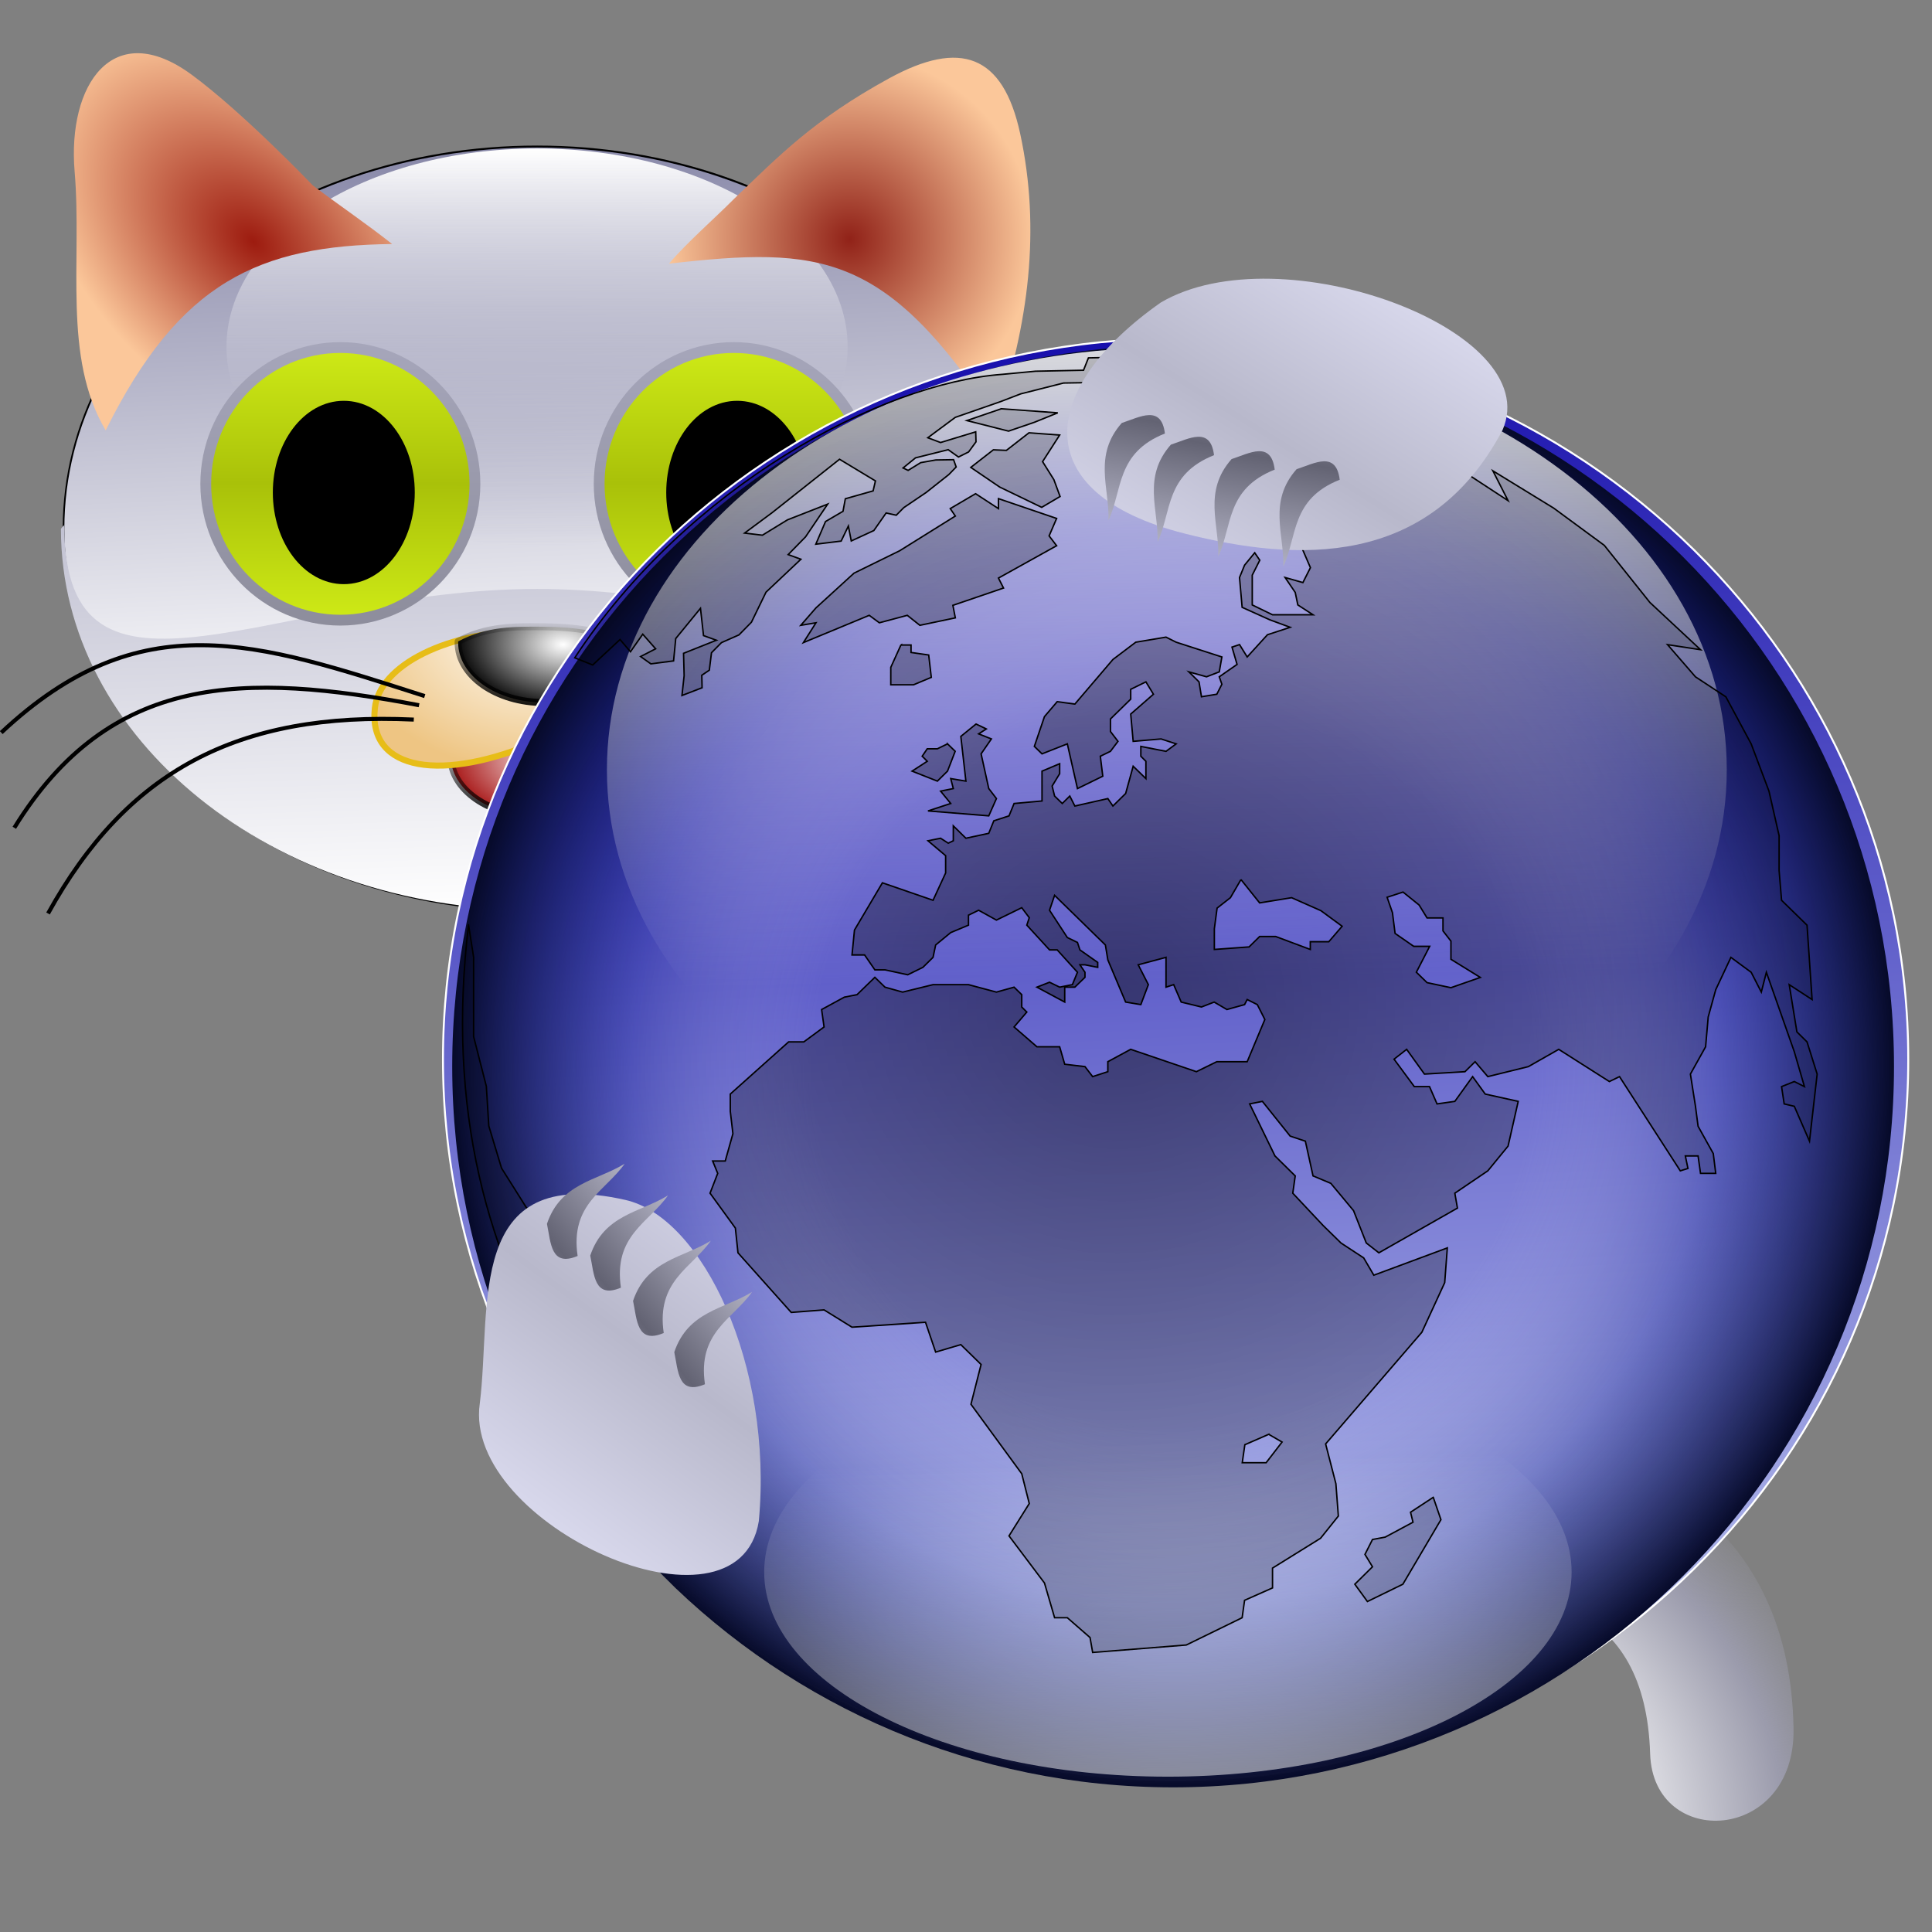 <?xml version="1.0" encoding="UTF-8" standalone="no"?>
<!-- Created with Inkscape (http://www.inkscape.org/) -->

<svg
   xmlns:dc="http://purl.org/dc/elements/1.1/"
   xmlns:cc="http://creativecommons.org/ns#"
   xmlns:rdf="http://www.w3.org/1999/02/22-rdf-syntax-ns#"
   xmlns:svg="http://www.w3.org/2000/svg"
   xmlns="http://www.w3.org/2000/svg"
   xmlns:xlink="http://www.w3.org/1999/xlink"
   xmlns:sodipodi="http://sodipodi.sourceforge.net/DTD/sodipodi-0.dtd"
   xmlns:inkscape="http://www.inkscape.org/namespaces/inkscape"
   width="256"
   height="256"
   id="svg2"
   sodipodi:version="0.32"
   inkscape:version="0.48.0 r9654"
   version="1.0"
   sodipodi:docname="e3.svg">
  <rect width="100%" height="100%" fill="#808080" stroke="none"/>
  <defs
     id="defs4">
    <linearGradient
       id="linearGradient2809">
      <stop
         style="stop-color:#dcdeed;stop-opacity:0;"
         offset="0"
         id="stop2811" />
      <stop
         id="stop2817"
         offset="0.5"
         style="stop-color:#dcdeed;stop-opacity:0;" />
      <stop
         style="stop-color:#04127c;stop-opacity:0.247;"
         offset="0.75"
         id="stop2819" />
      <stop
         style="stop-color:#060a29;stop-opacity:1;"
         offset="1"
         id="stop2813" />
    </linearGradient>
    <linearGradient
       gradientUnits="userSpaceOnUse"
       y2="229.967"
       x2="142.952"
       y1="4.574"
       x1="131.315"
       id="linearGradient2944"
       xlink:href="#linearGradient2938"
       inkscape:collect="always" />
    <linearGradient
       gradientTransform="matrix(1.144,0,0,0.547,-385.198,-250.413)"
       gradientUnits="userSpaceOnUse"
       xlink:href="#linearGradient403"
       id="linearGradient770"
       y2="806.257"
       x2="448.988"
       y1="890.648"
       x1="452.824" />
    <linearGradient
       id="linearGradient403">
      <stop
         id="stop405"
         offset="0"
         style="stop-color:white;stop-opacity:0.503" />
      <stop
         id="stop404"
         offset="1"
         style="stop-color:#ffffff;stop-opacity:0;" />
    </linearGradient>
    <linearGradient
       gradientTransform="matrix(0.911,0,0,0.687,-384.998,-251.876)"
       gradientUnits="userSpaceOnUse"
       xlink:href="#linearGradient4907"
       id="linearGradient4300"
       y2="533.513"
       x2="563.67"
       y1="378.522"
       x1="559.976" />
    <linearGradient
       id="linearGradient4907">
      <stop
         id="stop4909"
         offset="0"
         style="stop-color:#ffffff;stop-opacity:0.845;" />
      <stop
         id="stop4908"
         offset="1"
         style="stop-color:#ffffff;stop-opacity:0;" />
    </linearGradient>
    <radialGradient
       gradientTransform="matrix(0.809,0,0,0.774,-386.43,-249.766)"
       gradientUnits="userSpaceOnUse"
       xlink:href="#linearGradient668"
       id="radialGradient708"
       fy="476.608"
       fx="631.626"
       r="165.788"
       cy="476.608"
       cx="631.626" />
    <linearGradient
       id="linearGradient668">
      <stop
         id="stop669"
         offset="0"
         style="stop-color:#000000;stop-opacity:0.443;" />
      <stop
         id="stop670"
         offset="1"
         style="stop-color:#000000;stop-opacity:0.103;" />
    </linearGradient>
    <linearGradient
       id="linearGradient2938"
       inkscape:collect="always">
      <stop
         id="stop2940"
         offset="0"
         style="stop-color:#130aab;stop-opacity:1" />
      <stop
         id="stop2942"
         offset="1"
         style="stop-color:#bfc8f0;stop-opacity:1" />
    </linearGradient>
    <linearGradient
       id="linearGradient3172"
       inkscape:collect="always">
      <stop
         id="stop3174"
         offset="0"
         style="stop-color:#912218;stop-opacity:1" />
      <stop
         id="stop3176"
         offset="1"
         style="stop-color:#fbc79a;stop-opacity:1" />
    </linearGradient>
    <linearGradient
       id="linearGradient3188"
       inkscape:collect="always">
      <stop
         id="stop3190"
         offset="0"
         style="stop-color:#8a8aaa;stop-opacity:1" />
      <stop
         id="stop3192"
         offset="1"
         style="stop-color:#ffffff;stop-opacity:1" />
    </linearGradient>
    <linearGradient
       id="linearGradient3198"
       inkscape:collect="always">
      <stop
         id="stop3200"
         offset="0"
         style="stop-color:#ffffff;stop-opacity:1" />
      <stop
         id="stop3202"
         offset="1"
         style="stop-color:#8a8aaa;stop-opacity:0;" />
    </linearGradient>
    <linearGradient
       id="linearGradient3206">
      <stop
         id="stop3208"
         offset="0"
         style="stop-color:#9090a8;stop-opacity:1;" />
      <stop
         style="stop-color:#ffffff;stop-opacity:1;"
         offset="0.604"
         id="stop3214" />
      <stop
         id="stop3216"
         offset="0.749"
         style="stop-color:#b8b8cb;stop-opacity:1;" />
      <stop
         id="stop3210"
         offset="1"
         style="stop-color:#b8b8cb;stop-opacity:0;" />
    </linearGradient>
    <linearGradient
       id="linearGradient3236"
       inkscape:collect="always">
      <stop
         id="stop3238"
         offset="0"
         style="stop-color:#8d8d9c;stop-opacity:1" />
      <stop
         id="stop3240"
         offset="1"
         style="stop-color:#a8a8bd;stop-opacity:1" />
    </linearGradient>
    <linearGradient
       id="linearGradient3244"
       inkscape:collect="always">
      <stop
         id="stop3246"
         offset="0"
         style="stop-color:#a9c109;stop-opacity:1" />
      <stop
         id="stop3248"
         offset="1"
         style="stop-color:#d0ec17;stop-opacity:1" />
    </linearGradient>
    <linearGradient
       id="linearGradient3271"
       inkscape:collect="always">
      <stop
         id="stop3273"
         offset="0"
         style="stop-color:#ffffff;stop-opacity:1" />
      <stop
         id="stop3275"
         offset="1"
         style="stop-color:#eec583;stop-opacity:1" />
    </linearGradient>
    <linearGradient
       id="linearGradient3282"
       inkscape:collect="always">
      <stop
         id="stop3284"
         offset="0"
         style="stop-color:#000000;stop-opacity:1;" />
      <stop
         id="stop3286"
         offset="1"
         style="stop-color:#000000;stop-opacity:0;" />
    </linearGradient>
    <linearGradient
       id="linearGradient3290"
       inkscape:collect="always">
      <stop
         id="stop3292"
         offset="0"
         style="stop-color:#ffffff;stop-opacity:1" />
      <stop
         id="stop3294"
         offset="1"
         style="stop-color:#000000;stop-opacity:1" />
    </linearGradient>
    <linearGradient
       inkscape:collect="always"
       id="linearGradient3306">
      <stop
         style="stop-color:#ffffff;stop-opacity:1"
         offset="0"
         id="stop3308" />
      <stop
         style="stop-color:#a61212;stop-opacity:1"
         offset="1"
         id="stop3310" />
    </linearGradient>
    <linearGradient
       id="linearGradient3312"
       inkscape:collect="always">
      <stop
         id="stop3314"
         offset="0"
         style="stop-color:#b8b8cb;stop-opacity:1;" />
      <stop
         id="stop3316"
         offset="1"
         style="stop-color:#dadaee;stop-opacity:1" />
    </linearGradient>
    <linearGradient
       id="linearGradient3328"
       inkscape:collect="always">
      <stop
         id="stop3330"
         offset="0"
         style="stop-color:#bbbbc5;stop-opacity:1" />
      <stop
         id="stop3332"
         offset="1"
         style="stop-color:#ffffff;stop-opacity:0.992" />
    </linearGradient>
    <linearGradient
       id="linearGradient3414"
       inkscape:collect="always">
      <stop
         id="stop3416"
         offset="0"
         style="stop-color:#bbbbcd;stop-opacity:1" />
      <stop
         id="stop3418"
         offset="1"
         style="stop-color:#a0a0b3;stop-opacity:1" />
    </linearGradient>
    <linearGradient
       id="linearGradient3222"
       inkscape:collect="always">
      <stop
         id="stop3224"
         offset="0"
         style="stop-color:#bbbbcd;stop-opacity:1;" />
      <stop
         id="stop3226"
         offset="1"
         style="stop-color:#636373;stop-opacity:1" />
    </linearGradient>
    <linearGradient
       inkscape:collect="always"
       id="linearGradient3267">
      <stop
         style="stop-color:#9d1b0f;stop-opacity:1"
         offset="0"
         id="stop3269" />
      <stop
         style="stop-color:#fbc79a;stop-opacity:1"
         offset="1"
         id="stop3271" />
    </linearGradient>
    <inkscape:perspective
       id="perspective124"
       inkscape:persp3d-origin="128 : 85.333333 : 1"
       inkscape:vp_z="256 : 128 : 1"
       inkscape:vp_y="0 : 1000 : 0"
       inkscape:vp_x="0 : 128 : 1"
       sodipodi:type="inkscape:persp3d" />
    <linearGradient
       id="linearGradient2632">
      <stop
         style="stop-color:#9090a8;stop-opacity:1;"
         offset="0"
         id="stop2634" />
      <stop
         id="stop3412"
         offset="0.343"
         style="stop-color:#ffffff;stop-opacity:1;" />
      <stop
         id="stop2636"
         offset="0.685"
         style="stop-color:#9b9bac;stop-opacity:1;" />
      <stop
         style="stop-color:#93939c;stop-opacity:0;"
         offset="0.854"
         id="stop2638" />
      <stop
         style="stop-color:#b8b8cb;stop-opacity:0;"
         offset="1"
         id="stop2640" />
    </linearGradient>
    <linearGradient
       inkscape:collect="always"
       xlink:href="#linearGradient3414"
       id="linearGradient3762"
       gradientUnits="userSpaceOnUse"
       x1="127.725"
       y1="197.757"
       x2="125.682"
       y2="214.106"
       gradientTransform="translate(258.774,42.824)" />
    <radialGradient
       inkscape:collect="always"
       xlink:href="#linearGradient2632"
       id="radialGradient3804"
       gradientUnits="userSpaceOnUse"
       gradientTransform="matrix(0.163,-2.536,-2.795,-0.179,410.272,397.827)"
       cx="55.139"
       cy="84.521"
       fx="55.139"
       fy="84.521"
       r="27.889" />
    <linearGradient
       inkscape:collect="always"
       xlink:href="#linearGradient3328"
       id="linearGradient3807"
       gradientUnits="userSpaceOnUse"
       spreadMethod="reflect"
       x1="124.686"
       y1="197.246"
       x2="124.686"
       y2="150.244"
       gradientTransform="translate(246.192,-45.735)" />
    <linearGradient
       inkscape:collect="always"
       xlink:href="#linearGradient3188"
       id="linearGradient3836"
       gradientUnits="userSpaceOnUse"
       x1="122.105"
       y1="83.739"
       x2="125.171"
       y2="187.269" />
    <linearGradient
       inkscape:collect="always"
       xlink:href="#linearGradient3188"
       id="linearGradient3838"
       gradientUnits="userSpaceOnUse"
       gradientTransform="matrix(1,0,0,1.083,254.705,33.907)"
       x1="122.105"
       y1="83.739"
       x2="125.171"
       y2="159.911" />
    <linearGradient
       inkscape:collect="always"
       xlink:href="#linearGradient3198"
       id="linearGradient3840"
       gradientUnits="userSpaceOnUse"
       x1="116.485"
       y1="83.826"
       x2="116.485"
       y2="142.58" />
    <radialGradient
       inkscape:collect="always"
       xlink:href="#linearGradient3267"
       id="radialGradient3842"
       gradientUnits="userSpaceOnUse"
       gradientTransform="matrix(0.683,-0.731,1.127,1.054,177.063,95.536)"
       cx="79.133"
       cy="94.736"
       fx="79.133"
       fy="94.736"
       r="24.058" />
    <radialGradient
       inkscape:collect="always"
       xlink:href="#linearGradient3172"
       id="radialGradient3844"
       gradientUnits="userSpaceOnUse"
       gradientTransform="matrix(1,0,0,1.003,258.774,42.587)"
       cx="167.369"
       cy="94.302"
       fx="167.369"
       fy="94.302"
       r="27.252" />
    <linearGradient
       inkscape:collect="always"
       xlink:href="#linearGradient3188"
       id="linearGradient3846"
       gradientUnits="userSpaceOnUse"
       gradientTransform="matrix(1,0,0,1.083,254.194,33.907)"
       x1="122.105"
       y1="83.739"
       x2="125.171"
       y2="187.269" />
    <linearGradient
       inkscape:collect="always"
       xlink:href="#linearGradient3244"
       id="linearGradient3848"
       gradientUnits="userSpaceOnUse"
       spreadMethod="reflect"
       x1="-142.83"
       y1="126.487"
       x2="-142.763"
       y2="105.506" />
    <linearGradient
       inkscape:collect="always"
       xlink:href="#linearGradient3236"
       id="linearGradient3850"
       gradientUnits="userSpaceOnUse"
       x1="-150.716"
       y1="147.467"
       x2="-150.716"
       y2="101.963" />
    <linearGradient
       inkscape:collect="always"
       xlink:href="#linearGradient3244"
       id="linearGradient3852"
       gradientUnits="userSpaceOnUse"
       spreadMethod="reflect"
       x1="-142.83"
       y1="126.487"
       x2="-142.763"
       y2="105.506" />
    <linearGradient
       inkscape:collect="always"
       xlink:href="#linearGradient3236"
       id="linearGradient3854"
       gradientUnits="userSpaceOnUse"
       x1="-150.716"
       y1="147.467"
       x2="-150.716"
       y2="101.963" />
    <radialGradient
       inkscape:collect="always"
       xlink:href="#linearGradient3306"
       id="radialGradient3856"
       gradientUnits="userSpaceOnUse"
       gradientTransform="matrix(-1.408,-0.028,0.017,-0.876,217.78,342.2)"
       cx="-115.277"
       cy="149.998"
       fx="-115.277"
       fy="149.998"
       r="11.434" />
    <linearGradient
       inkscape:collect="always"
       xlink:href="#linearGradient3282"
       id="linearGradient3858"
       gradientUnits="userSpaceOnUse"
       gradientTransform="matrix(1.156,0,0,1.157,515.96,36.881)"
       x1="-118.424"
       y1="161.998"
       x2="-117.763"
       y2="149.462" />
    <radialGradient
       inkscape:collect="always"
       xlink:href="#linearGradient3271"
       id="radialGradient3860"
       gradientUnits="userSpaceOnUse"
       gradientTransform="matrix(-1.147,1.1610676e-7,-1.1565536e-7,-0.885,518.105,316.29)"
       cx="120.796"
       cy="137.782"
       fx="120.796"
       fy="137.782"
       r="24.589" />
    <radialGradient
       inkscape:collect="always"
       xlink:href="#linearGradient3290"
       id="radialGradient3862"
       gradientUnits="userSpaceOnUse"
       gradientTransform="matrix(-1.408,-0.028,0.017,-0.876,218.876,325.362)"
       cx="-115.277"
       cy="149.998"
       fx="-115.277"
       fy="149.998"
       r="11.434" />
    <linearGradient
       inkscape:collect="always"
       xlink:href="#linearGradient3282"
       id="linearGradient3864"
       gradientUnits="userSpaceOnUse"
       gradientTransform="matrix(1.156,0,0,1.157,517.056,20.043)"
       x1="-118.424"
       y1="161.998"
       x2="-117.763"
       y2="149.462" />
    <linearGradient
       inkscape:collect="always"
       xlink:href="#linearGradient2938"
       id="linearGradient3873"
       gradientUnits="userSpaceOnUse"
       x1="131.315"
       y1="4.574"
       x2="142.952"
       y2="229.967" />
    <radialGradient
       inkscape:collect="always"
       xlink:href="#linearGradient2809"
       id="radialGradient3875"
       gradientUnits="userSpaceOnUse"
       cx="124.129"
       cy="124.129"
       fx="124.129"
       fy="124.129"
       r="105.255" />
    <linearGradient
       inkscape:collect="always"
       xlink:href="#linearGradient403"
       id="linearGradient3877"
       gradientUnits="userSpaceOnUse"
       gradientTransform="matrix(1.079,0,0,0.547,-358.085,-258.132)"
       x1="452.824"
       y1="890.648"
       x2="448.988"
       y2="806.257" />
    <linearGradient
       inkscape:collect="always"
       xlink:href="#linearGradient4907"
       id="linearGradient3879"
       gradientUnits="userSpaceOnUse"
       gradientTransform="matrix(0.798,0,0,0.602,-323.671,-209.54)"
       x1="559.976"
       y1="378.522"
       x2="563.67"
       y2="533.513" />
    <radialGradient
       inkscape:collect="always"
       xlink:href="#linearGradient668"
       id="radialGradient3881"
       gradientUnits="userSpaceOnUse"
       gradientTransform="matrix(0.706,0,0,0.676,-327.147,-206.595)"
       cx="631.626"
       cy="476.608"
       fx="631.626"
       fy="476.608"
       r="165.788" />
    <linearGradient
       inkscape:collect="always"
       xlink:href="#linearGradient3312"
       id="linearGradient3891"
       gradientUnits="userSpaceOnUse"
       gradientTransform="translate(258.774,42.824)"
       spreadMethod="reflect"
       x1="56.015"
       y1="216.15"
       x2="72.037"
       y2="190.675" />
    <linearGradient
       inkscape:collect="always"
       xlink:href="#linearGradient3222"
       id="linearGradient3893"
       gradientUnits="userSpaceOnUse"
       gradientTransform="matrix(1,0,0,0.793,-23.527,40.653)"
       spreadMethod="reflect"
       x1="53.933"
       y1="237.758"
       x2="58.498"
       y2="216.191" />
    <linearGradient
       inkscape:collect="always"
       xlink:href="#linearGradient3222"
       id="linearGradient3895"
       gradientUnits="userSpaceOnUse"
       gradientTransform="matrix(1,0,0,0.793,-16.255,43.861)"
       spreadMethod="reflect"
       x1="53.933"
       y1="237.758"
       x2="58.498"
       y2="216.191" />
    <linearGradient
       inkscape:collect="always"
       xlink:href="#linearGradient3222"
       id="linearGradient3897"
       gradientUnits="userSpaceOnUse"
       gradientTransform="matrix(1,0,0,0.793,-7.272,46)"
       spreadMethod="reflect"
       x1="53.933"
       y1="237.758"
       x2="58.498"
       y2="216.191" />
    <linearGradient
       inkscape:collect="always"
       xlink:href="#linearGradient3222"
       id="linearGradient3899"
       gradientUnits="userSpaceOnUse"
       gradientTransform="matrix(1,0,0,0.793,2.353,47.497)"
       spreadMethod="reflect"
       x1="53.933"
       y1="237.758"
       x2="58.498"
       y2="216.191" />
    <linearGradient
       inkscape:collect="always"
       xlink:href="#linearGradient3312"
       id="linearGradient3909"
       gradientUnits="userSpaceOnUse"
       gradientTransform="translate(258.774,42.824)"
       spreadMethod="reflect"
       x1="198.74"
       y1="216.661"
       x2="186.479"
       y2="188.383" />
    <linearGradient
       inkscape:collect="always"
       xlink:href="#linearGradient3222"
       id="linearGradient3911"
       gradientUnits="userSpaceOnUse"
       gradientTransform="matrix(1,0,0,0.793,-23.527,40.653)"
       spreadMethod="reflect"
       x1="53.933"
       y1="237.758"
       x2="58.498"
       y2="216.191" />
    <linearGradient
       inkscape:collect="always"
       xlink:href="#linearGradient3222"
       id="linearGradient3913"
       gradientUnits="userSpaceOnUse"
       gradientTransform="matrix(1,0,0,0.793,-16.255,43.861)"
       spreadMethod="reflect"
       x1="53.933"
       y1="237.758"
       x2="58.498"
       y2="216.191" />
    <linearGradient
       inkscape:collect="always"
       xlink:href="#linearGradient3222"
       id="linearGradient3915"
       gradientUnits="userSpaceOnUse"
       gradientTransform="matrix(1,0,0,0.793,-7.272,46)"
       spreadMethod="reflect"
       x1="53.933"
       y1="237.758"
       x2="58.498"
       y2="216.191" />
    <linearGradient
       inkscape:collect="always"
       xlink:href="#linearGradient3222"
       id="linearGradient3917"
       gradientUnits="userSpaceOnUse"
       gradientTransform="matrix(1,0,0,0.793,2.353,47.497)"
       spreadMethod="reflect"
       x1="53.933"
       y1="237.758"
       x2="58.498"
       y2="216.191" />
  </defs>
  <sodipodi:namedview
     id="base"
     pagecolor="#ffffff"
     bordercolor="#666666"
     borderopacity="1.0"
     inkscape:pageopacity="0.0"
     inkscape:pageshadow="2"
     inkscape:zoom="2.0664062"
     inkscape:cx="128"
     inkscape:cy="128"
     inkscape:document-units="px"
     inkscape:current-layer="layer1"
     width="256px"
     height="256px"
     inkscape:window-width="1680"
     inkscape:window-height="1022"
     inkscape:window-x="-2"
     inkscape:window-y="0"
     showgrid="false"
     inkscape:window-maximized="1" />
  <g
     inkscape:label="1. réteg"
     inkscape:groupmode="layer"
     id="layer1">
    <path
       sodipodi:nodetypes="csscc"
       id="path2173"
       d="m 185.203,211.02 c 18.586,-1.716 32.813,1.263 33.451,21.387 0.403,12.722 19.263,11.834 19.001,-3.364 -0.457,-26.458 -19.186,-38.814 -48.738,-40.236 -2.138,4.761 -3.728,14.723 -3.714,22.213 z"
       style="fill:url(#radialGradient3804);fill-opacity:1;fill-rule:evenodd;stroke:none"
       inkscape:connector-curvature="0" />
    <g
       id="g3811"
       transform="matrix(0.895,0,0,0.895,-268.811,-91.078)">
      <path
         transform="matrix(1,0,0,1.083,254.705,33.907)"
         d="m 195.164,134.917 c 0,28.781 -31.337,52.112 -69.993,52.112 -38.656,0 -69.993,-23.331 -69.993,-52.112 0,-28.781 31.337,-52.112 69.993,-52.112 38.656,0 69.993,23.331 69.993,52.112 z"
         sodipodi:ry="52.111877"
         sodipodi:rx="69.993408"
         sodipodi:cy="134.91652"
         sodipodi:cx="125.17069"
         id="path2177"
         style="fill:url(#linearGradient3836);fill-opacity:1;stroke:#000000;stroke-width:0.5;stroke-linecap:round;stroke-linejoin:round;stroke-miterlimit:4;stroke-opacity:1;stroke-dasharray:none"
         sodipodi:type="arc" />
      <path
         inkscape:connector-curvature="0"
         sodipodi:nodetypes="csssc"
         id="path3218"
         d="m 449.841,180.04 c 0,31.157 -31.352,9.441 -69.983,9.441 -38.631,0 -69.983,21.716 -69.983,-9.441 0,-31.157 31.352,-56.444 69.983,-56.444 38.631,0 69.983,25.287 69.983,56.444 z"
         style="fill:url(#linearGradient3838);fill-opacity:1;stroke:none" />
      <path
         transform="translate(258.774,39.921)"
         d="m 167.065,113.203 c 0,16.224 -20.586,29.377 -45.981,29.377 -25.395,0 -45.981,-13.152 -45.981,-29.377 0,-16.224 20.586,-29.377 45.981,-29.377 25.395,0 45.981,13.152 45.981,29.377 z"
         sodipodi:ry="29.376795"
         sodipodi:rx="45.981068"
         sodipodi:cy="113.20323"
         sodipodi:cx="121.08348"
         id="path3196"
         style="fill:url(#linearGradient3840);fill-opacity:1;stroke:none"
         sodipodi:type="arc" />
      <path
         inkscape:connector-curvature="0"
         style="fill:url(#radialGradient3842);fill-opacity:1;fill-rule:evenodd;stroke:none"
         d="m 346.649,129.205 c 4.261,3.207 7.805,5.571 11.751,8.685 -19.665,0.234 -31.459,5.528 -42.405,27.589 -6.426,-10.815 -3.475,-25.029 -4.598,-38.318 -1.088,-12.864 5.683,-22.926 17.371,-14.305 7.632,5.63 17.882,16.349 17.882,16.349 z"
         id="path2171"
         sodipodi:nodetypes="cccssc" />
      <path
         inkscape:connector-curvature="0"
         style="fill:url(#radialGradient3844);fill-opacity:1;fill-rule:evenodd;stroke:none"
         d="m 399.391,140.799 c 2.556,-3.042 7.038,-6.961 9.588,-9.55 6.714,-6.436 11.836,-11.774 22.991,-17.882 10.537,-5.77 16.873,-3.566 19.414,8.174 3.071,14.19 1.251,28.27 -3.576,42.405 -16.362,-24.854 -25.942,-25.71 -48.416,-23.147 z"
         id="path2175"
         sodipodi:nodetypes="ccsscc" />
      <path
         inkscape:connector-curvature="0"
         sodipodi:nodetypes="cscscc"
         id="path3227"
         d="m 309.366,180.051 c 0,31.157 31.338,56.438 69.969,56.438 35.009,0 64.052,-20.76 69.188,-47.844 -6.35,17.121 -34.691,0.312 -68.656,0.312 -38.631,0 -70,21.72 -70,-9.438 1.267,-1.115 0.014,-0.143 -0.5,0.531 z"
         style="fill:url(#linearGradient3846);fill-opacity:1;stroke:none" />
      <g
         transform="translate(258.774,42.824)"
         id="g3254">
        <path
           sodipodi:type="arc"
           style="fill:url(#linearGradient3848);fill-opacity:1;stroke:url(#linearGradient3850);stroke-width:1.6;stroke-linecap:round;stroke-linejoin:round;stroke-miterlimit:4;stroke-opacity:1;stroke-dasharray:none"
           id="path3234"
           sodipodi:cx="-150.71573"
           sodipodi:cy="126.48666"
           sodipodi:rx="19.925131"
           sodipodi:ry="20.18058"
           d="m -130.791,126.487 c 0,11.145 -8.921,20.181 -19.925,20.181 -11.004,0 -19.925,-9.035 -19.925,-20.181 0,-11.145 8.921,-20.181 19.925,-20.181 11.004,0 19.925,9.035 19.925,20.181 z"
           transform="translate(242.678,4.087)" />
        <path
           sodipodi:type="arc"
           style="fill:#000000;fill-opacity:1;stroke:#000000;stroke-width:1.6;stroke-linecap:round;stroke-linejoin:round;stroke-miterlimit:4;stroke-opacity:1;stroke-dasharray:none"
           id="path3252"
           sodipodi:cx="-150.20483"
           sodipodi:cy="126.7421"
           sodipodi:rx="9.7071142"
           sodipodi:ry="12.772519"
           d="m -140.498,126.742 c 0,7.054 -4.346,12.773 -9.707,12.773 -5.361,0 -9.707,-5.718 -9.707,-12.773 0,-7.054 4.346,-12.773 9.707,-12.773 5.361,0 9.707,5.718 9.707,12.773 z"
           transform="translate(242.678,5.109)" />
      </g>
      <g
         transform="translate(317.017,42.824)"
         id="g3258">
        <path
           transform="translate(242.678,4.087)"
           d="m -130.791,126.487 c 0,11.145 -8.921,20.181 -19.925,20.181 -11.004,0 -19.925,-9.035 -19.925,-20.181 0,-11.145 8.921,-20.181 19.925,-20.181 11.004,0 19.925,9.035 19.925,20.181 z"
           sodipodi:ry="20.18058"
           sodipodi:rx="19.925131"
           sodipodi:cy="126.48666"
           sodipodi:cx="-150.71573"
           id="path3260"
           style="fill:url(#linearGradient3852);fill-opacity:1;stroke:url(#linearGradient3854);stroke-width:1.6;stroke-linecap:round;stroke-linejoin:round;stroke-miterlimit:4;stroke-opacity:1;stroke-dasharray:none"
           sodipodi:type="arc" />
        <path
           transform="translate(242.678,5.109)"
           d="m -140.498,126.742 c 0,7.054 -4.346,12.773 -9.707,12.773 -5.361,0 -9.707,-5.718 -9.707,-12.773 0,-7.054 4.346,-12.773 9.707,-12.773 5.361,0 9.707,5.718 9.707,12.773 z"
           sodipodi:ry="12.772519"
           sodipodi:rx="9.7071142"
           sodipodi:cy="126.7421"
           sodipodi:cx="-150.20483"
           id="path3262"
           style="fill:#000000;fill-opacity:1;stroke:#000000;stroke-width:1.6;stroke-linecap:round;stroke-linejoin:round;stroke-miterlimit:4;stroke-opacity:1;stroke-dasharray:none"
           sodipodi:type="arc" />
      </g>
      <path
         inkscape:connector-curvature="0"
         style="fill:url(#radialGradient3856);fill-opacity:1;stroke:url(#linearGradient3858);stroke-width:1.041;stroke-linecap:round;stroke-linejoin:round;stroke-miterlimit:4;stroke-opacity:1"
         d="m 392.486,213.738 c 0,4.896 -5.69,8.87 -12.702,8.87 -7.011,0 -12.702,-3.974 -12.702,-8.87 0,-0.06 6.9e-4,-0.11 0.002,-0.17 4.233,-2.281 8.434,-2.209 12.7,-2.178 4.377,0.033 9.008,0.664 12.702,2.347 z"
         id="path3300"
         sodipodi:nodetypes="csscsc" />
      <path
         inkscape:connector-curvature="0"
         sodipodi:nodetypes="ccssc"
         id="path3268"
         d="m 403.359,206.607 c -2.044,8.389 -12.176,12.006 -23.246,4.854 -14.136,6.131 -25.29,4.557 -24.268,-4.854 0.685,-6.308 10.643,-11.495 23.757,-11.495 13.114,0 23.757,5.15 23.757,11.495 z"
         style="fill:url(#radialGradient3860);fill-opacity:1;stroke:#e7bd17;stroke-width:0.9;stroke-linecap:round;stroke-linejoin:round;stroke-miterlimit:4;stroke-opacity:1;stroke-dasharray:none" />
      <path
         inkscape:connector-curvature="0"
         sodipodi:nodetypes="csscsc"
         id="path3279"
         d="m 393.581,196.9 c 0,4.896 -5.69,8.87 -12.702,8.87 -7.011,0 -12.702,-3.974 -12.702,-8.87 0,-0.06 6.9e-4,-0.11 0.002,-0.17 4.233,-2.281 8.434,-2.209 12.7,-2.178 4.377,0.033 9.008,0.664 12.702,2.347 z"
         style="fill:url(#radialGradient3862);fill-opacity:1;stroke:url(#linearGradient3864);stroke-width:1.041;stroke-linecap:round;stroke-linejoin:round;stroke-miterlimit:4;stroke-opacity:1" />
      <g
         transform="translate(258.774,42.824)"
         id="g3428">
        <path
           inkscape:connector-curvature="0"
           style="fill:none;stroke:#000000;stroke-width:0.6;stroke-linecap:butt;stroke-linejoin:miter;stroke-miterlimit:4;stroke-opacity:1;stroke-dasharray:none"
           d="m 137.943,159.951 c 24.864,-7.961 49.728,-12.276 74.592,0"
           id="path3422"
           sodipodi:nodetypes="cc" />
        <path
           inkscape:connector-curvature="0"
           sodipodi:nodetypes="cc"
           id="path3424"
           d="m 138.78,161.304 c 25.675,-4.732 50.886,-5.848 73.985,9.492"
           style="fill:none;stroke:#000000;stroke-width:0.6;stroke-linecap:butt;stroke-linejoin:miter;stroke-miterlimit:4;stroke-opacity:1;stroke-dasharray:none" />
        <path
           inkscape:connector-curvature="0"
           style="fill:none;stroke:#000000;stroke-width:0.6;stroke-linecap:butt;stroke-linejoin:miter;stroke-miterlimit:4;stroke-opacity:1;stroke-dasharray:none"
           d="m 139.562,163.431 c 26.081,-1.179 51.207,1.161 71.994,19.514"
           id="path3426"
           sodipodi:nodetypes="cc" />
      </g>
      <g
         transform="matrix(-1,0,0,1,501.171,44.868)"
         id="g3433">
        <path
           inkscape:connector-curvature="0"
           sodipodi:nodetypes="cc"
           id="path3435"
           d="m 137.943,159.951 c 24.872,-7.974 42.062,-13.919 62.696,5.407"
           style="fill:none;stroke:#000000;stroke-width:0.6;stroke-linecap:butt;stroke-linejoin:miter;stroke-miterlimit:4;stroke-opacity:1;stroke-dasharray:none" />
        <path
           inkscape:connector-curvature="0"
           style="fill:none;stroke:#000000;stroke-width:0.6;stroke-linecap:butt;stroke-linejoin:miter;stroke-miterlimit:4;stroke-opacity:1;stroke-dasharray:none"
           d="m 138.78,161.304 c 25.883,-4.911 45.732,-4.83 59.926,18.144"
           id="path3437"
           sodipodi:nodetypes="cc" />
        <path
           inkscape:connector-curvature="0"
           sodipodi:nodetypes="cc"
           id="path3439"
           d="m 139.562,163.431 c 26.195,-1.212 42.549,7.729 54.15,28.706"
           style="fill:none;stroke:#000000;stroke-width:0.6;stroke-linecap:butt;stroke-linejoin:miter;stroke-miterlimit:4;stroke-opacity:1;stroke-dasharray:none" />
      </g>
    </g>
    <g
       id="g3866"
       transform="matrix(0.895,0,0,0.895,41.726,29.758)">
      <path
         transform="matrix(0.954,0,0,0.974,-0.465,6.479)"
         d="m 247.758,120.242 c 0,60.517 -50.904,109.576 -113.697,109.576 -62.793,0 -113.697,-49.059 -113.697,-109.576 0,-60.517 50.904,-109.576 113.697,-109.576 62.793,0 113.697,49.059 113.697,109.576 z"
         sodipodi:ry="109.57576"
         sodipodi:rx="113.69697"
         sodipodi:cy="120.24242"
         sodipodi:cx="134.06061"
         id="path2051"
         style="fill:url(#linearGradient3873);fill-opacity:1;stroke:#ffffff;stroke-width:0.3;stroke-linecap:round;stroke-linejoin:round;stroke-miterlimit:4;stroke-opacity:1;stroke-dasharray:none"
         sodipodi:type="arc" />
      <path
         transform="matrix(1.014,0,0,1.014,1.191,-1.228)"
         sodipodi:type="arc"
         style="fill:url(#radialGradient3875);fill-opacity:1;stroke:none"
         id="path2807"
         sodipodi:cx="124.12855"
         sodipodi:cy="124.12855"
         sodipodi:rx="105.2552"
         sodipodi:ry="105.2552"
         d="m 229.384,124.129 c 0,58.131 -47.124,105.255 -105.255,105.255 -58.131,0 -105.255,-47.124 -105.255,-105.255 0,-58.131 47.124,-105.255 105.255,-105.255 58.131,0 105.255,47.124 105.255,105.255 z" />
      <path
         id="path5478"
         style="fill:url(#linearGradient3877);fill-opacity:1;fill-rule:nonzero;stroke:none"
         d="m 186.055,199.497 c 0,16.73 -26.759,30.292 -59.768,30.292 -33.009,0 -59.768,-13.562 -59.768,-30.292 0,-16.73 26.759,-30.292 59.768,-30.292 33.009,0 59.768,13.562 59.768,30.292 l 0,0 z"
         inkscape:connector-curvature="0" />
      <path
         id="path1123"
         style="fill:url(#linearGradient3879);fill-opacity:1;fill-rule:nonzero;stroke:none"
         d="m 209.028,80.718 c 0,34.521 -37.115,62.506 -82.898,62.506 -45.783,0 -82.898,-27.985 -82.898,-62.506 0,-34.521 37.115,-62.506 82.898,-62.506 45.783,0 82.898,27.985 82.898,62.506 l 0,0 z"
         inkscape:connector-curvature="0" />
      <path
         id="path4653"
         style="fill:url(#radialGradient3881);fill-opacity:1;fill-rule:nonzero;stroke:#000000;stroke-width:0.216;stroke-linecap:butt;stroke-linejoin:miter;stroke-miterlimit:4;stroke-opacity:1"
         d="m 122.77,19.565 -8.248,0.167 -0.728,1.832 -7.112,0.146 -4.863,0.458 C 83.855,23.465 55.082,38.769 38.47,64.139 l 2.656,1.062 4.049,-3.768 1.542,1.811 1.821,-2.602 1.907,2.165 -2.228,1.145 1.521,1.083 3.363,-0.437 0.321,-3.31 3.663,-4.476 0.45,4.039 1.907,0.687 -4.863,1.936 0.086,3.31 -0.321,2.936 2.978,-1.145 -0.043,-1.853 1.114,-0.749 0.321,-2.582 1.478,-1.499 2.592,-1.145 1.842,-1.874 2.164,-4.455 5.163,-4.872 -1.885,-0.687 2.571,-2.623 3.278,-4.851 -5.956,2.332 -3.706,2.269 -2.635,-0.312 4.07,-3.019 9.983,-7.911 5.313,3.206 -0.343,1.478 -4.113,1.166 -0.343,1.853 -2.592,1.52 -1.435,3.352 3.749,-0.458 1.071,-2.228 0.428,2.207 3.342,-1.541 1.821,-2.602 1.5,0.333 1.114,-1.124 3.321,-2.248 3.342,-2.644 1.093,-1.124 -0.386,-1.083 -2.635,0.042 -2.228,0.396 -1.864,1.145 -0.75,-0.354 1.842,-1.499 4.842,-1.208 1.521,1.083 1.5,-0.749 1.093,-1.499 -0.043,-1.478 -5.206,1.582 -1.885,-0.708 4.07,-3.019 6.705,-2.332 2.978,-1.145 6.341,-1.603 5.998,-0.104 11.611,-0.583 -2.635,-0.687 3.749,-0.437 -4.52,-1.02 5.227,-0.833 -7.498,-0.229 z m 10.369,1.832 3.385,2.561 4.499,2.207 5.249,1.832 -0.386,1.103 1.885,1.478 0,2.935 2.635,0.354 1.864,2.582 -2.999,0.729 1.885,1.103 -1.135,1.853 -4.135,0 -1.114,1.832 1.5,4.768 0,1.478 1.114,2.582 -1.114,2.207 -2.635,-0.749 1.5,2.207 0.386,1.853 2.249,1.457 -5.998,0 -2.999,-1.457 0,-1.103 0,-3.31 1.114,-2.207 -0.75,-1.103 -1.5,1.832 -0.75,1.832 0.386,4.414 4.113,1.853 2.999,1.103 -3.363,1.103 -2.999,3.289 -1.135,-1.832 -1.114,0.375 0.75,2.561 -2.635,1.832 0.386,1.103 -0.75,1.478 -2.271,0.375 -0.364,-2.207 -1.5,-1.478 2.614,0.729 1.885,-0.729 0.386,-2.207 -6.77,-2.186 -1.5,-0.749 -4.477,0.749 -3.385,2.561 -5.634,6.6 -2.614,-0.354 -1.885,2.207 -1.5,4.414 1.135,1.103 3.749,-1.478 1.5,6.62 3.749,-1.832 -0.364,-2.956 1.5,-0.729 1.114,-1.478 -1.114,-1.457 0,-1.853 2.999,-2.935 0,-1.457 2.249,-1.103 1.114,1.832 -3.363,2.936 0.364,4.039 4.135,-0.354 2.228,0.729 -1.5,1.103 -3.728,-0.729 0,1.457 0.75,0.749 0,2.561 -1.885,-1.832 -1.114,4.039 -1.885,1.853 -0.75,-1.103 -4.884,1.103 -0.75,-1.478 -1.114,1.103 -1.135,-1.103 -0.364,-1.478 1.114,-1.832 0,-1.478 -2.614,1.103 0,4.414 -4.135,0.375 -0.75,1.832 -2.249,0.729 -0.75,1.853 -3.385,0.729 -1.864,-1.832 0,2.207 -0.75,0.354 -1.135,-0.729 -1.864,0.375 2.614,2.207 0,2.561 -1.864,4.039 -7.498,-2.582 -4.135,6.995 -0.364,3.685 1.864,0 1.521,2.207 1.5,0 3.363,0.729 2.249,-1.103 1.5,-1.478 0.386,-1.832 2.228,-1.832 2.635,-1.103 0,-1.478 1.5,-0.729 2.635,1.457 3.749,-1.832 1.114,1.478 -0.364,1.103 3.363,3.664 1.135,0 2.999,3.31 -0.75,1.832 -1.885,0.375 -1.5,-0.729 -1.864,0.729 4.113,2.207 0,-0.729 0,-1.478 1.5,0 1.5,-1.457 0,-0.749 -0.75,-1.103 0.75,0 1.885,0.375 0,-0.729 -2.635,-1.853 -0.364,-1.103 -1.5,-0.729 -2.635,-4.039 0.75,-2.207 7.519,7.349 0.364,2.207 2.635,6.246 2.249,0.375 1.114,-2.956 -1.5,-2.935 4.113,-1.103 0,3.31 0,1.103 1.135,-0.375 1.114,2.582 2.999,0.729 1.885,-0.729 1.885,1.103 2.614,-0.729 0.386,-0.75 1.5,0.75 1.114,2.207 -2.614,6.246 -4.499,0 -3.021,1.478 -9.726,-3.31 -3.385,1.832 0,1.478 -2.249,0.729 -1.135,-1.478 -2.999,-0.354 -0.75,-2.582 -3.363,0 -3.385,-2.935 1.885,-2.207 -0.75,-0.749 0,-1.832 -1.135,-1.103 -2.614,0.729 -4.135,-1.103 -5.249,0 -4.499,1.103 -2.614,-0.729 -1.5,-1.457 -2.635,2.561 -1.885,0.375 -3.363,1.832 0.364,2.582 -2.999,2.207 -2.249,0 -8.634,7.724 0,2.561 0.386,3.31 -1.135,4.039 -1.864,0 0.75,1.832 -1.135,2.936 3.749,5.163 0.386,3.664 7.884,8.827 4.863,-0.375 4.135,2.561 10.883,-0.729 1.5,4.414 3.728,-1.103 2.999,2.936 -1.5,5.892 7.52,10.285 1.114,4.414 -2.999,4.788 5.249,6.974 1.5,5.142 1.885,0 3.363,2.936 0.386,2.207 13.861,-1.103 8.269,-4.039 0.364,-2.582 4.135,-1.832 0,-2.935 7.112,-4.414 2.635,-3.289 -0.364,-4.788 -1.521,-5.892 14.246,-16.53 3.385,-7.349 0.386,-5.142 -10.883,4.039 -1.5,-2.561 -3.363,-2.207 -2.635,-2.582 -4.499,-4.788 0.364,-2.561 -2.999,-2.956 -3.749,-7.703 1.885,-0.375 4.113,5.142 2.249,0.749 1.135,5.142 2.635,1.103 3.363,4.039 1.885,4.788 1.864,1.457 11.633,-6.62 -0.386,-2.207 4.884,-3.31 2.999,-3.664 1.5,-6.62 -4.884,-1.083 -1.864,-2.582 -2.635,3.664 -2.635,0.375 -1.114,-2.561 -2.249,0 -2.999,-4.06 1.864,-1.457 2.635,3.664 5.998,-0.354 1.5,-1.478 1.885,2.207 5.998,-1.478 4.499,-2.561 7.498,4.768 1.5,-0.729 8.998,13.949 1.135,-0.354 -0.386,-1.853 1.885,0 0.364,2.582 2.249,0 -0.364,-2.936 -2.249,-4.039 -0.386,-2.956 -0.75,-4.768 2.249,-4.039 0.386,-4.414 1.114,-4.039 2.249,-4.788 2.999,2.207 1.5,2.935 0.75,-2.935 4.135,11.763 1.5,5.163 -1.5,-0.75 -1.885,0.75 0.386,2.561 1.5,0.354 2.249,5.163 1.135,-9.931 -1.5,-4.768 -1.5,-1.478 -1.135,-6.995 3.385,2.207 -0.75,-11.013 -3.77,-3.685 -0.364,-4.393 0,-5.163 -1.5,-6.6 -2.635,-6.995 -3.749,-6.974 -4.499,-2.956 -4.135,-4.768 4.884,0.749 -7.498,-6.995 -6.748,-8.453 -7.498,-5.517 -8.998,-5.517 2.249,4.414 -6.748,-4.414 -7.134,-4.788 -3.385,-1.083 -2.614,-2.207 10.112,3.289 0,-1.457 -11.976,-2.935 -3.749,-2.207 -8.269,-2.207 -2.249,0.729 -2.614,-0.729 -4.884,-1.457 z m -31.513,5.871 -5.099,1.749 6.17,1.561 3.835,-1.312 3.449,-1.395 -8.355,-0.604 z m 4.092,3.56 -3.342,2.602 -1.928,-0.083 -3.342,2.602 4.285,2.915 6.213,2.998 2.721,-1.603 -0.921,-2.498 -1.671,-2.665 2.528,-3.935 -4.542,-0.333 z m -7.905,9.015 -3.749,2.207 0.75,1.103 -8.248,5.142 -6.748,3.31 -5.634,5.142 -2.249,2.582 2.249,-0.375 -1.864,2.936 9.748,-4.039 1.5,1.103 4.135,-1.103 1.864,1.478 5.249,-1.103 -0.364,-1.853 7.498,-2.561 -0.75,-1.478 8.612,-4.788 -1.114,-1.457 1.114,-2.582 -8.612,-2.935 0,1.478 -3.385,-2.207 z m -11.054,22.401 -1.5,3.31 0,2.582 3.363,0 2.635,-1.103 -0.386,-3.31 -2.614,-0.375 0,-1.103 -1.5,0 z m 11.119,11.7 -2.249,1.832 0.75,6.62 -2.249,-0.375 0.386,1.478 -1.885,0.375 1.5,1.832 -3.363,1.103 8.998,0.729 1.135,-2.561 -1.135,-1.478 -1.135,-5.142 1.521,-2.207 -1.885,-0.749 1.135,-0.729 -1.521,-0.729 z m -4.22,2.935 -1.5,0.729 -1.5,0 -0.75,1.103 0.75,0.749 -2.249,1.457 3.749,1.478 1.5,-1.478 1.135,-2.936 -1.135,-1.103 z m 43.446,20.09 2.764,3.456 4.735,-0.77 4.327,1.915 3.149,2.311 -1.971,2.29 -2.742,0 0,1.145 -5.12,-1.915 -2.378,0 -1.564,1.541 -5.142,0.375 0,-3.06 0.407,-3.06 1.971,-1.541 1.564,-2.686 z m 23.994,1.853 2.378,1.915 1.178,1.915 2.357,0 0,1.915 1.178,1.52 0,2.686 4.349,2.686 -4.349,1.52 -3.535,-0.75 -1.585,-1.541 1.971,-3.831 -2.357,0 -2.764,-1.915 -0.386,-3.06 -0.793,-2.29 2.357,-0.77 z M 22.744,103.675 c -3.237,27.042 2.534,49.269 14.611,67.995 l -2.249,-8.453 2.635,-3.31 -0.386,-1.832 -2.614,-5.142 -2.249,-5.517 -4.863,-7.724 -1.885,-6.246 -0.364,-5.871 -1.885,-7.37 0,-3.664 0,-5.517 0,-2.582 -0.75,-4.768 z m 118.471,75.427 1.971,1.145 -2.357,3.06 -3.535,0 0.386,-2.665 3.535,-1.541 z m 24.358,9.327 -3.363,2.207 0.364,1.478 -4.113,2.207 -1.885,0.354 -1.114,2.207 1.114,1.832 -2.614,2.582 1.864,2.561 5.249,-2.561 5.634,-9.556 -1.135,-3.31 z"
         inkscape:connector-curvature="0" />
    </g>
    <g
       id="layer1-8"
       inkscape:label="1. réteg"
       transform="translate(-15.147,1.054)">
      <path
         inkscape:connector-curvature="0"
         sodipodi:nodetypes="ccccccccccccccccccc"
         id="text2159"
         d="m 24.219,-12.469 -3.344,8.75 1.25,0 0.812,-2.25 3.938,0 0.781,2.219 0,0.031 1.25,0 -0.793,-2.263 c 4.116,0.079 3.646,-6.591 0.21,-6.518 l -4.104,0.031 z m 1.905,1.059 1.591,0 c 2.954,-0.073 3.132,4.516 0.033,4.418 l -1.624,-4.418 z m -1.249,0.097 1.625,4.375 -3.219,0 1.594,-4.375 z"
         style="font-size:12px;font-style:normal;font-weight:normal;fill:#000000;fill-opacity:1;stroke:none;font-family:Bitstream Vera Sans" />
      <path
         inkscape:connector-curvature="0"
         id="text2170"
         d="m 20.997,-5.26 c -0.011,-0.011 -0.022,-0.019 -0.035,-0.024 -0.012,-0.006 -0.026,-0.008 -0.041,-0.008 -0.053,1e-6 -0.094,0.032 -0.122,0.095 -0.028,0.063 -0.042,0.153 -0.042,0.27 l 0,0.548 -0.094,0 0,-1.04 0.094,0 0,0.162 c 0.02,-0.063 0.045,-0.11 0.077,-0.14 0.032,-0.031 0.07,-0.046 0.115,-0.046 0.006,10e-7 0.014,9.31e-4 0.021,0.003 0.008,0.001 0.016,0.003 0.026,0.006 l 5.09e-4,0.176 m 0.298,-0.04 c -0.05,1e-6 -0.09,0.036 -0.119,0.108 -0.029,0.071 -0.044,0.169 -0.044,0.294 0,0.124 0.014,0.223 0.043,0.294 0.029,0.071 0.069,0.107 0.12,0.107 0.05,0 0.089,-0.036 0.119,-0.108 0.029,-0.072 0.044,-0.17 0.044,-0.294 0,-0.123 -0.015,-0.221 -0.044,-0.293 -0.029,-0.072 -0.069,-0.109 -0.119,-0.109 m 0,-0.145 c 0.081,1e-6 0.145,0.048 0.192,0.145 0.046,0.097 0.07,0.23 0.07,0.401 -1e-6,0.17 -0.023,0.304 -0.07,0.401 -0.046,0.097 -0.11,0.145 -0.192,0.145 -0.082,0 -0.146,-0.048 -0.192,-0.145 -0.046,-0.097 -0.069,-0.231 -0.069,-0.401 0,-0.171 0.023,-0.305 0.069,-0.401 0.046,-0.097 0.111,-0.145 0.192,-0.145 m 0.637,0.145 c -0.05,1e-6 -0.09,0.036 -0.119,0.108 -0.029,0.071 -0.044,0.169 -0.044,0.294 0,0.124 0.014,0.223 0.043,0.294 0.029,0.071 0.069,0.107 0.12,0.107 0.05,0 0.089,-0.036 0.119,-0.108 0.029,-0.072 0.044,-0.17 0.044,-0.294 0,-0.123 -0.015,-0.221 -0.044,-0.293 -0.029,-0.072 -0.069,-0.109 -0.119,-0.109 m 0,-0.145 c 0.081,1e-6 0.145,0.048 0.192,0.145 0.046,0.097 0.07,0.23 0.07,0.401 0,0.17 -0.023,0.304 -0.07,0.401 -0.046,0.097 -0.11,0.145 -0.192,0.145 -0.082,0 -0.146,-0.048 -0.192,-0.145 -0.046,-0.097 -0.069,-0.231 -0.069,-0.401 0,-0.171 0.023,-0.305 0.069,-0.401 0.046,-0.097 0.111,-0.145 0.192,-0.145 m 0.509,-0.27 0,0.295 0.193,0 0,0.133 -0.193,0 0,0.565 c -1e-6,0.085 0.006,0.139 0.019,0.163 0.013,0.024 0.039,0.036 0.078,0.036 l 0.096,0 0,0.143 -0.096,0 c -0.072,0 -0.122,-0.024 -0.15,-0.073 -0.027,-0.05 -0.041,-0.139 -0.041,-0.269 l 0,-0.565 -0.069,0 0,-0.133 0.069,0 0,-0.295 0.094,0 m 0.424,0.103 0,0.521 0.129,0 c 0.048,0 0.085,-0.023 0.111,-0.068 0.026,-0.045 0.039,-0.11 0.039,-0.193 0,-0.083 -0.013,-0.147 -0.039,-0.192 -0.026,-0.045 -0.063,-0.068 -0.111,-0.068 l -0.129,0 m -0.103,-0.154 0.232,0 c 0.085,1e-6 0.15,0.035 0.193,0.106 0.044,0.07 0.066,0.173 0.066,0.308 0,0.137 -0.022,0.24 -0.066,0.31 -0.043,0.07 -0.108,0.105 -0.193,0.105 l -0.129,0 0,0.557 -0.103,0 0,-1.387 m 0.838,0.864 c -0.076,0 -0.128,0.016 -0.157,0.047 -0.029,0.032 -0.044,0.085 -0.044,0.162 0,0.061 0.011,0.109 0.033,0.145 0.022,0.035 0.052,0.053 0.09,0.053 0.052,0 0.094,-0.033 0.125,-0.1 0.032,-0.068 0.047,-0.157 0.047,-0.268 l 0,-0.038 -0.093,0 m 0.187,-0.071 0,0.594 -0.094,0 0,-0.158 c -0.021,0.063 -0.048,0.11 -0.08,0.14 -0.032,0.03 -0.071,0.045 -0.117,0.045 -0.058,0 -0.105,-0.03 -0.139,-0.089 -0.034,-0.06 -0.051,-0.14 -0.051,-0.241 0,-0.117 0.021,-0.205 0.064,-0.265 0.043,-0.059 0.107,-0.089 0.192,-0.089 l 0.131,0 0,-0.017 c 0,-0.079 -0.014,-0.139 -0.043,-0.182 -0.028,-0.043 -0.068,-0.065 -0.119,-0.065 -0.033,1e-6 -0.064,0.007 -0.095,0.021 -0.031,0.014 -0.061,0.036 -0.089,0.064 l 0,-0.158 c 0.034,-0.024 0.068,-0.042 0.1,-0.054 0.032,-0.012 0.064,-0.019 0.094,-0.019 0.082,1e-6 0.144,0.039 0.185,0.117 0.041,0.078 0.061,0.196 0.061,0.355 m 0.193,-0.852 0.094,0 0,1.445 -0.094,0 0,-1.445 m 0.289,0.405 0.094,0 0,1.04 -0.094,0 0,-1.04 m 0,-0.405 0.094,0 0,0.216 -0.094,0 0,-0.216 m 0.579,0.947 c -1e-6,0.089 0.012,0.158 0.036,0.209 0.024,0.05 0.057,0.075 0.099,0.075 0.042,0 0.074,-0.025 0.098,-0.076 0.024,-0.051 0.036,-0.12 0.036,-0.208 0,-0.087 -0.012,-0.155 -0.037,-0.206 -0.024,-0.051 -0.057,-0.077 -0.099,-0.077 -0.041,10e-7 -0.074,0.025 -0.098,0.076 -0.024,0.051 -0.036,0.12 -0.036,0.207 m 0.277,0.278 c -0.02,0.048 -0.044,0.083 -0.07,0.106 -0.026,0.022 -0.057,0.033 -0.092,0.033 -0.058,0 -0.106,-0.038 -0.143,-0.115 -0.036,-0.077 -0.054,-0.178 -0.054,-0.302 0,-0.124 0.018,-0.224 0.055,-0.302 0.037,-0.077 0.084,-0.116 0.142,-0.116 0.035,1e-6 0.066,0.012 0.092,0.035 0.026,0.023 0.05,0.058 0.07,0.105 l 0,-0.122 0.073,0 0,0.684 c 0.05,-0.014 0.088,-0.055 0.116,-0.124 0.028,-0.069 0.042,-0.159 0.042,-0.268 -1e-6,-0.066 -0.005,-0.128 -0.016,-0.187 -0.011,-0.058 -0.027,-0.112 -0.048,-0.162 -0.035,-0.081 -0.078,-0.143 -0.129,-0.186 -0.051,-0.043 -0.106,-0.065 -0.165,-0.065 -0.042,2e-6 -0.082,0.01 -0.12,0.031 -0.038,0.02 -0.074,0.05 -0.106,0.089 -0.053,0.063 -0.095,0.146 -0.125,0.249 -0.03,0.102 -0.045,0.213 -0.045,0.333 0,0.098 0.01,0.191 0.029,0.277 0.02,0.086 0.048,0.162 0.085,0.228 0.036,0.064 0.077,0.113 0.124,0.147 0.047,0.034 0.097,0.051 0.15,0.051 0.044,0 0.087,-0.014 0.129,-0.041 0.042,-0.027 0.081,-0.065 0.117,-0.115 l 0.046,0.103 c -0.042,0.06 -0.089,0.106 -0.139,0.137 -0.05,0.032 -0.101,0.048 -0.152,0.048 -0.063,-1e-6 -0.122,-0.02 -0.178,-0.061 -0.056,-0.04 -0.105,-0.099 -0.149,-0.176 -0.043,-0.077 -0.077,-0.167 -0.099,-0.268 -0.023,-0.102 -0.034,-0.212 -0.034,-0.329 -1e-6,-0.113 0.012,-0.22 0.035,-0.322 0.023,-0.102 0.056,-0.192 0.099,-0.269 0.044,-0.079 0.094,-0.139 0.152,-0.18 0.057,-0.042 0.118,-0.063 0.182,-0.063 0.072,1e-6 0.139,0.027 0.2,0.081 0.062,0.054 0.114,0.13 0.155,0.229 0.025,0.061 0.045,0.127 0.058,0.198 0.014,0.071 0.02,0.145 0.02,0.221 -2e-6,0.163 -0.027,0.291 -0.081,0.385 -0.054,0.094 -0.128,0.143 -0.224,0.147 l 0,-0.143 m 0.851,-0.311 c -1e-6,-0.124 -0.014,-0.22 -0.042,-0.288 -0.028,-0.068 -0.067,-0.102 -0.118,-0.102 -0.05,1e-6 -0.089,0.034 -0.118,0.102 -0.028,0.068 -0.042,0.164 -0.042,0.288 0,0.123 0.014,0.219 0.042,0.287 0.028,0.068 0.067,0.102 0.118,0.102 0.051,1e-6 0.09,-0.034 0.118,-0.102 0.028,-0.068 0.042,-0.164 0.042,-0.287 m 0.094,0.403 c -1e-6,0.177 -0.022,0.309 -0.065,0.395 -0.043,0.087 -0.109,0.13 -0.198,0.13 -0.033,-10e-7 -0.064,-0.005 -0.093,-0.014 -0.029,-0.009 -0.058,-0.022 -0.085,-0.041 l 0,-0.166 c 0.027,0.027 0.055,0.047 0.081,0.06 0.027,0.013 0.054,0.02 0.082,0.02 0.061,-1e-6 0.107,-0.029 0.138,-0.088 0.031,-0.058 0.046,-0.146 0.046,-0.265 l 0,-0.085 c -0.019,0.061 -0.044,0.107 -0.074,0.137 -0.03,0.03 -0.066,0.046 -0.108,0.046 -0.07,0 -0.126,-0.049 -0.169,-0.146 -0.043,-0.097 -0.064,-0.226 -0.064,-0.386 0,-0.161 0.021,-0.29 0.064,-0.387 0.043,-0.097 0.099,-0.146 0.169,-0.146 0.042,1e-6 0.078,0.015 0.108,0.046 0.03,0.03 0.055,0.076 0.074,0.137 l 0,-0.158 0.094,0 0,0.911 m 0.637,-0.712 c 0.023,-0.077 0.051,-0.133 0.084,-0.17 0.033,-0.037 0.071,-0.055 0.115,-0.055 0.059,1e-6 0.105,0.038 0.137,0.114 0.032,0.076 0.048,0.183 0.048,0.323 l 0,0.628 -0.094,0 0,-0.622 c -1e-6,-0.1 -0.01,-0.174 -0.029,-0.222 -0.019,-0.048 -0.049,-0.072 -0.089,-0.072 -0.049,1e-6 -0.087,0.029 -0.115,0.088 -0.028,0.059 -0.042,0.139 -0.042,0.241 l 0,0.588 -0.094,0 0,-0.622 c 0,-0.1 -0.01,-0.174 -0.029,-0.222 -0.019,-0.048 -0.049,-0.072 -0.09,-0.072 -0.048,1e-6 -0.086,0.03 -0.114,0.089 -0.028,0.059 -0.042,0.139 -0.042,0.24 l 0,0.588 -0.094,0 0,-1.04 0.094,0 0,0.162 c 0.021,-0.064 0.047,-0.111 0.077,-0.141 0.03,-0.03 0.065,-0.046 0.106,-0.046 0.041,1e-6 0.077,0.019 0.105,0.058 0.029,0.038 0.051,0.094 0.065,0.167 m 0.831,0.318 c -0.076,0 -0.128,0.016 -0.157,0.047 -0.029,0.032 -0.044,0.085 -0.044,0.162 0,0.061 0.011,0.109 0.033,0.145 0.022,0.035 0.052,0.053 0.09,0.053 0.052,0 0.094,-0.033 0.125,-0.1 0.032,-0.068 0.047,-0.157 0.047,-0.268 l 0,-0.038 -0.093,0 m 0.187,-0.071 0,0.594 -0.094,0 0,-0.158 c -0.021,0.063 -0.048,0.11 -0.08,0.14 -0.032,0.03 -0.071,0.045 -0.117,0.045 -0.058,0 -0.105,-0.03 -0.139,-0.089 -0.034,-0.06 -0.051,-0.14 -0.051,-0.241 0,-0.117 0.021,-0.205 0.064,-0.265 0.043,-0.059 0.107,-0.089 0.192,-0.089 l 0.131,0 0,-0.017 c 0,-0.079 -0.014,-0.139 -0.043,-0.182 -0.028,-0.043 -0.068,-0.065 -0.119,-0.065 -0.033,1e-6 -0.064,0.007 -0.095,0.021 -0.031,0.014 -0.061,0.036 -0.089,0.064 l 0,-0.158 c 0.034,-0.024 0.068,-0.042 0.1,-0.054 0.032,-0.012 0.064,-0.019 0.094,-0.019 0.082,1e-6 0.144,0.039 0.185,0.117 0.041,0.078 0.061,0.196 0.061,0.355 m 0.193,-0.447 0.094,0 0,1.04 -0.094,0 0,-1.04 m 0,-0.405 0.094,0 0,0.216 -0.094,0 0,-0.216 m 0.289,0 0.094,0 0,1.445 -0.094,0 0,-1.445 m 0.302,1.209 0.107,0 0,0.236 -0.107,0 0,-0.236 m 0.729,-0.764 0,0.16 c -0.026,-0.027 -0.053,-0.046 -0.08,-0.059 -0.026,-0.014 -0.053,-0.02 -0.08,-0.02 -0.061,1e-6 -0.108,0.035 -0.142,0.106 -0.034,0.07 -0.05,0.168 -0.05,0.295 0,0.127 0.017,0.226 0.05,0.296 0.034,0.07 0.081,0.105 0.142,0.105 0.027,0 0.054,-0.006 0.08,-0.02 0.027,-0.014 0.053,-0.034 0.08,-0.06 l 0,0.158 c -0.026,0.022 -0.053,0.039 -0.081,0.05 -0.028,0.011 -0.058,0.017 -0.089,0.017 -0.086,0 -0.154,-0.049 -0.205,-0.148 -0.051,-0.098 -0.076,-0.231 -0.076,-0.398 0,-0.17 0.025,-0.303 0.076,-0.4 0.051,-0.097 0.121,-0.146 0.21,-0.146 0.029,1e-6 0.057,0.006 0.085,0.017 0.027,0.011 0.054,0.027 0.08,0.048 m 0.385,0.08 c -0.05,1e-6 -0.09,0.036 -0.119,0.108 -0.029,0.071 -0.044,0.169 -0.044,0.294 -1e-6,0.124 0.014,0.223 0.043,0.294 0.029,0.071 0.069,0.107 0.12,0.107 0.05,0 0.089,-0.036 0.119,-0.108 0.029,-0.072 0.044,-0.17 0.044,-0.294 0,-0.123 -0.015,-0.221 -0.044,-0.293 -0.029,-0.072 -0.069,-0.109 -0.119,-0.109 m 0,-0.145 c 0.081,1e-6 0.145,0.048 0.192,0.145 0.046,0.097 0.07,0.23 0.07,0.401 0,0.17 -0.023,0.304 -0.07,0.401 -0.046,0.097 -0.11,0.145 -0.192,0.145 -0.082,0 -0.146,-0.048 -0.192,-0.145 -0.046,-0.097 -0.069,-0.231 -0.069,-0.401 0,-0.171 0.023,-0.305 0.069,-0.401 0.046,-0.097 0.111,-0.145 0.192,-0.145 m 0.86,0.225 c 0.023,-0.077 0.051,-0.133 0.084,-0.17 0.033,-0.037 0.071,-0.055 0.115,-0.055 0.059,1e-6 0.105,0.038 0.137,0.114 0.032,0.076 0.048,0.183 0.048,0.323 l 0,0.628 -0.094,0 0,-0.622 c 0,-0.1 -0.01,-0.174 -0.029,-0.222 -0.019,-0.048 -0.049,-0.072 -0.089,-0.072 -0.049,1e-6 -0.087,0.029 -0.115,0.088 -0.028,0.059 -0.042,0.139 -0.042,0.241 l 0,0.588 -0.094,0 0,-0.622 c -1e-6,-0.1 -0.01,-0.174 -0.029,-0.222 -0.019,-0.048 -0.049,-0.072 -0.09,-0.072 -0.048,1e-6 -0.086,0.03 -0.114,0.089 -0.028,0.059 -0.042,0.139 -0.042,0.24 l 0,0.588 -0.094,0 0,-1.04 0.094,0 0,0.162 c 0.021,-0.064 0.047,-0.111 0.077,-0.141 0.03,-0.03 0.065,-0.046 0.106,-0.046 0.041,1e-6 0.077,0.019 0.105,0.058 0.029,0.038 0.051,0.094 0.065,0.167"
         style="font-size:4px;font-style:normal;font-weight:normal;fill:#d40000;fill-opacity:1;stroke:none;font-family:Bitstream Vera Sans" />
    </g>
    <g
       id="g3883"
       transform="matrix(0.895,0,0,0.895,-111.16,-172.502)">
      <path
         inkscape:connector-curvature="0"
         style="fill:url(#linearGradient3891);fill-opacity:1;fill-rule:evenodd;stroke:none"
         d="m 346.649,256.42 c -10.848,20.531 -30.545,19.492 -47.003,15.327 -23.604,-5.974 -21.677,-21.534 -3.576,-34.23 17.661,-10.358 57.081,4.037 50.579,18.903 z"
         id="path3150"
         sodipodi:nodetypes="cscc" />
      <g
         transform="translate(258.774,42.824)"
         id="g3243">
        <path
           inkscape:connector-curvature="0"
           style="fill:url(#linearGradient3893);fill-opacity:1;fill-rule:evenodd;stroke:none"
           d="m 31.506,212.537 c 2.72,-0.887 5.847,-2.742 6.388,1.559 -7.24,2.874 -6.257,8.356 -8.353,12.862 0.145,-4.807 -2.28,-9.614 1.965,-14.421 z"
           id="path2249"
           sodipodi:nodetypes="cccc" />
        <path
           inkscape:connector-curvature="0"
           sodipodi:nodetypes="cccc"
           id="path3230"
           d="m 38.778,215.745 c 2.72,-0.887 5.847,-2.742 6.388,1.559 -7.24,2.874 -6.257,8.356 -8.353,12.862 0.145,-4.807 -2.28,-9.614 1.965,-14.421 z"
           style="fill:url(#linearGradient3895);fill-opacity:1;fill-rule:evenodd;stroke:none" />
        <path
           inkscape:connector-curvature="0"
           style="fill:url(#linearGradient3897);fill-opacity:1;fill-rule:evenodd;stroke:none"
           d="m 47.761,217.884 c 2.72,-0.887 5.847,-2.742 6.388,1.559 -7.24,2.874 -6.257,8.356 -8.353,12.862 0.145,-4.807 -2.28,-9.614 1.965,-14.421 z"
           id="path3235"
           sodipodi:nodetypes="cccc" />
        <path
           inkscape:connector-curvature="0"
           sodipodi:nodetypes="cccc"
           id="path3239"
           d="m 57.385,219.381 c 2.72,-0.887 5.847,-2.742 6.388,1.559 -7.24,2.874 -6.257,8.356 -8.353,12.862 0.145,-4.807 -2.28,-9.614 1.965,-14.421 z"
           style="fill:url(#linearGradient3899);fill-opacity:1;fill-rule:evenodd;stroke:none" />
      </g>
    </g>
    <g
       id="g3901"
       transform="matrix(-0.447,-0.775,0.775,-0.447,88.899,649.675)">
      <path
         inkscape:connector-curvature="0"
         style="fill:url(#linearGradient3909);fill-opacity:1;fill-rule:evenodd;stroke:none"
         d="m 463.134,234.451 c 11.61,8.763 31.87,15.803 15.327,33.719 -7.966,8.627 -32.202,6.72 -51.09,-6.642 -14.847,-12.112 21.499,-38.331 35.763,-27.078 z"
         id="path3152"
         sodipodi:nodetypes="cscc" />
      <g
         transform="matrix(-1,0,0,1,512.695,43.807)"
         id="g3249">
        <path
           inkscape:connector-curvature="0"
           sodipodi:nodetypes="cccc"
           id="path3251"
           d="m 31.506,212.537 c 2.72,-0.887 5.847,-2.742 6.388,1.559 -7.24,2.874 -6.257,8.356 -8.353,12.862 0.145,-4.807 -2.28,-9.614 1.965,-14.421 z"
           style="fill:url(#linearGradient3911);fill-opacity:1;fill-rule:evenodd;stroke:none" />
        <path
           inkscape:connector-curvature="0"
           style="fill:url(#linearGradient3913);fill-opacity:1;fill-rule:evenodd;stroke:none"
           d="m 38.778,215.745 c 2.72,-0.887 5.847,-2.742 6.388,1.559 -7.24,2.874 -6.257,8.356 -8.353,12.862 0.145,-4.807 -2.28,-9.614 1.965,-14.421 z"
           id="path3253"
           sodipodi:nodetypes="cccc" />
        <path
           inkscape:connector-curvature="0"
           sodipodi:nodetypes="cccc"
           id="path3255"
           d="m 47.761,217.884 c 2.72,-0.887 5.847,-2.742 6.388,1.559 -7.24,2.874 -6.257,8.356 -8.353,12.862 0.145,-4.807 -2.28,-9.614 1.965,-14.421 z"
           style="fill:url(#linearGradient3915);fill-opacity:1;fill-rule:evenodd;stroke:none" />
        <path
           inkscape:connector-curvature="0"
           style="fill:url(#linearGradient3917);fill-opacity:1;fill-rule:evenodd;stroke:none"
           d="m 57.385,219.381 c 2.72,-0.887 5.847,-2.742 6.388,1.559 -7.24,2.874 -6.257,8.356 -8.353,12.862 0.145,-4.807 -2.28,-9.614 1.965,-14.421 z"
           id="path3257"
           sodipodi:nodetypes="cccc" />
      </g>
    </g>
  </g>
</svg>
